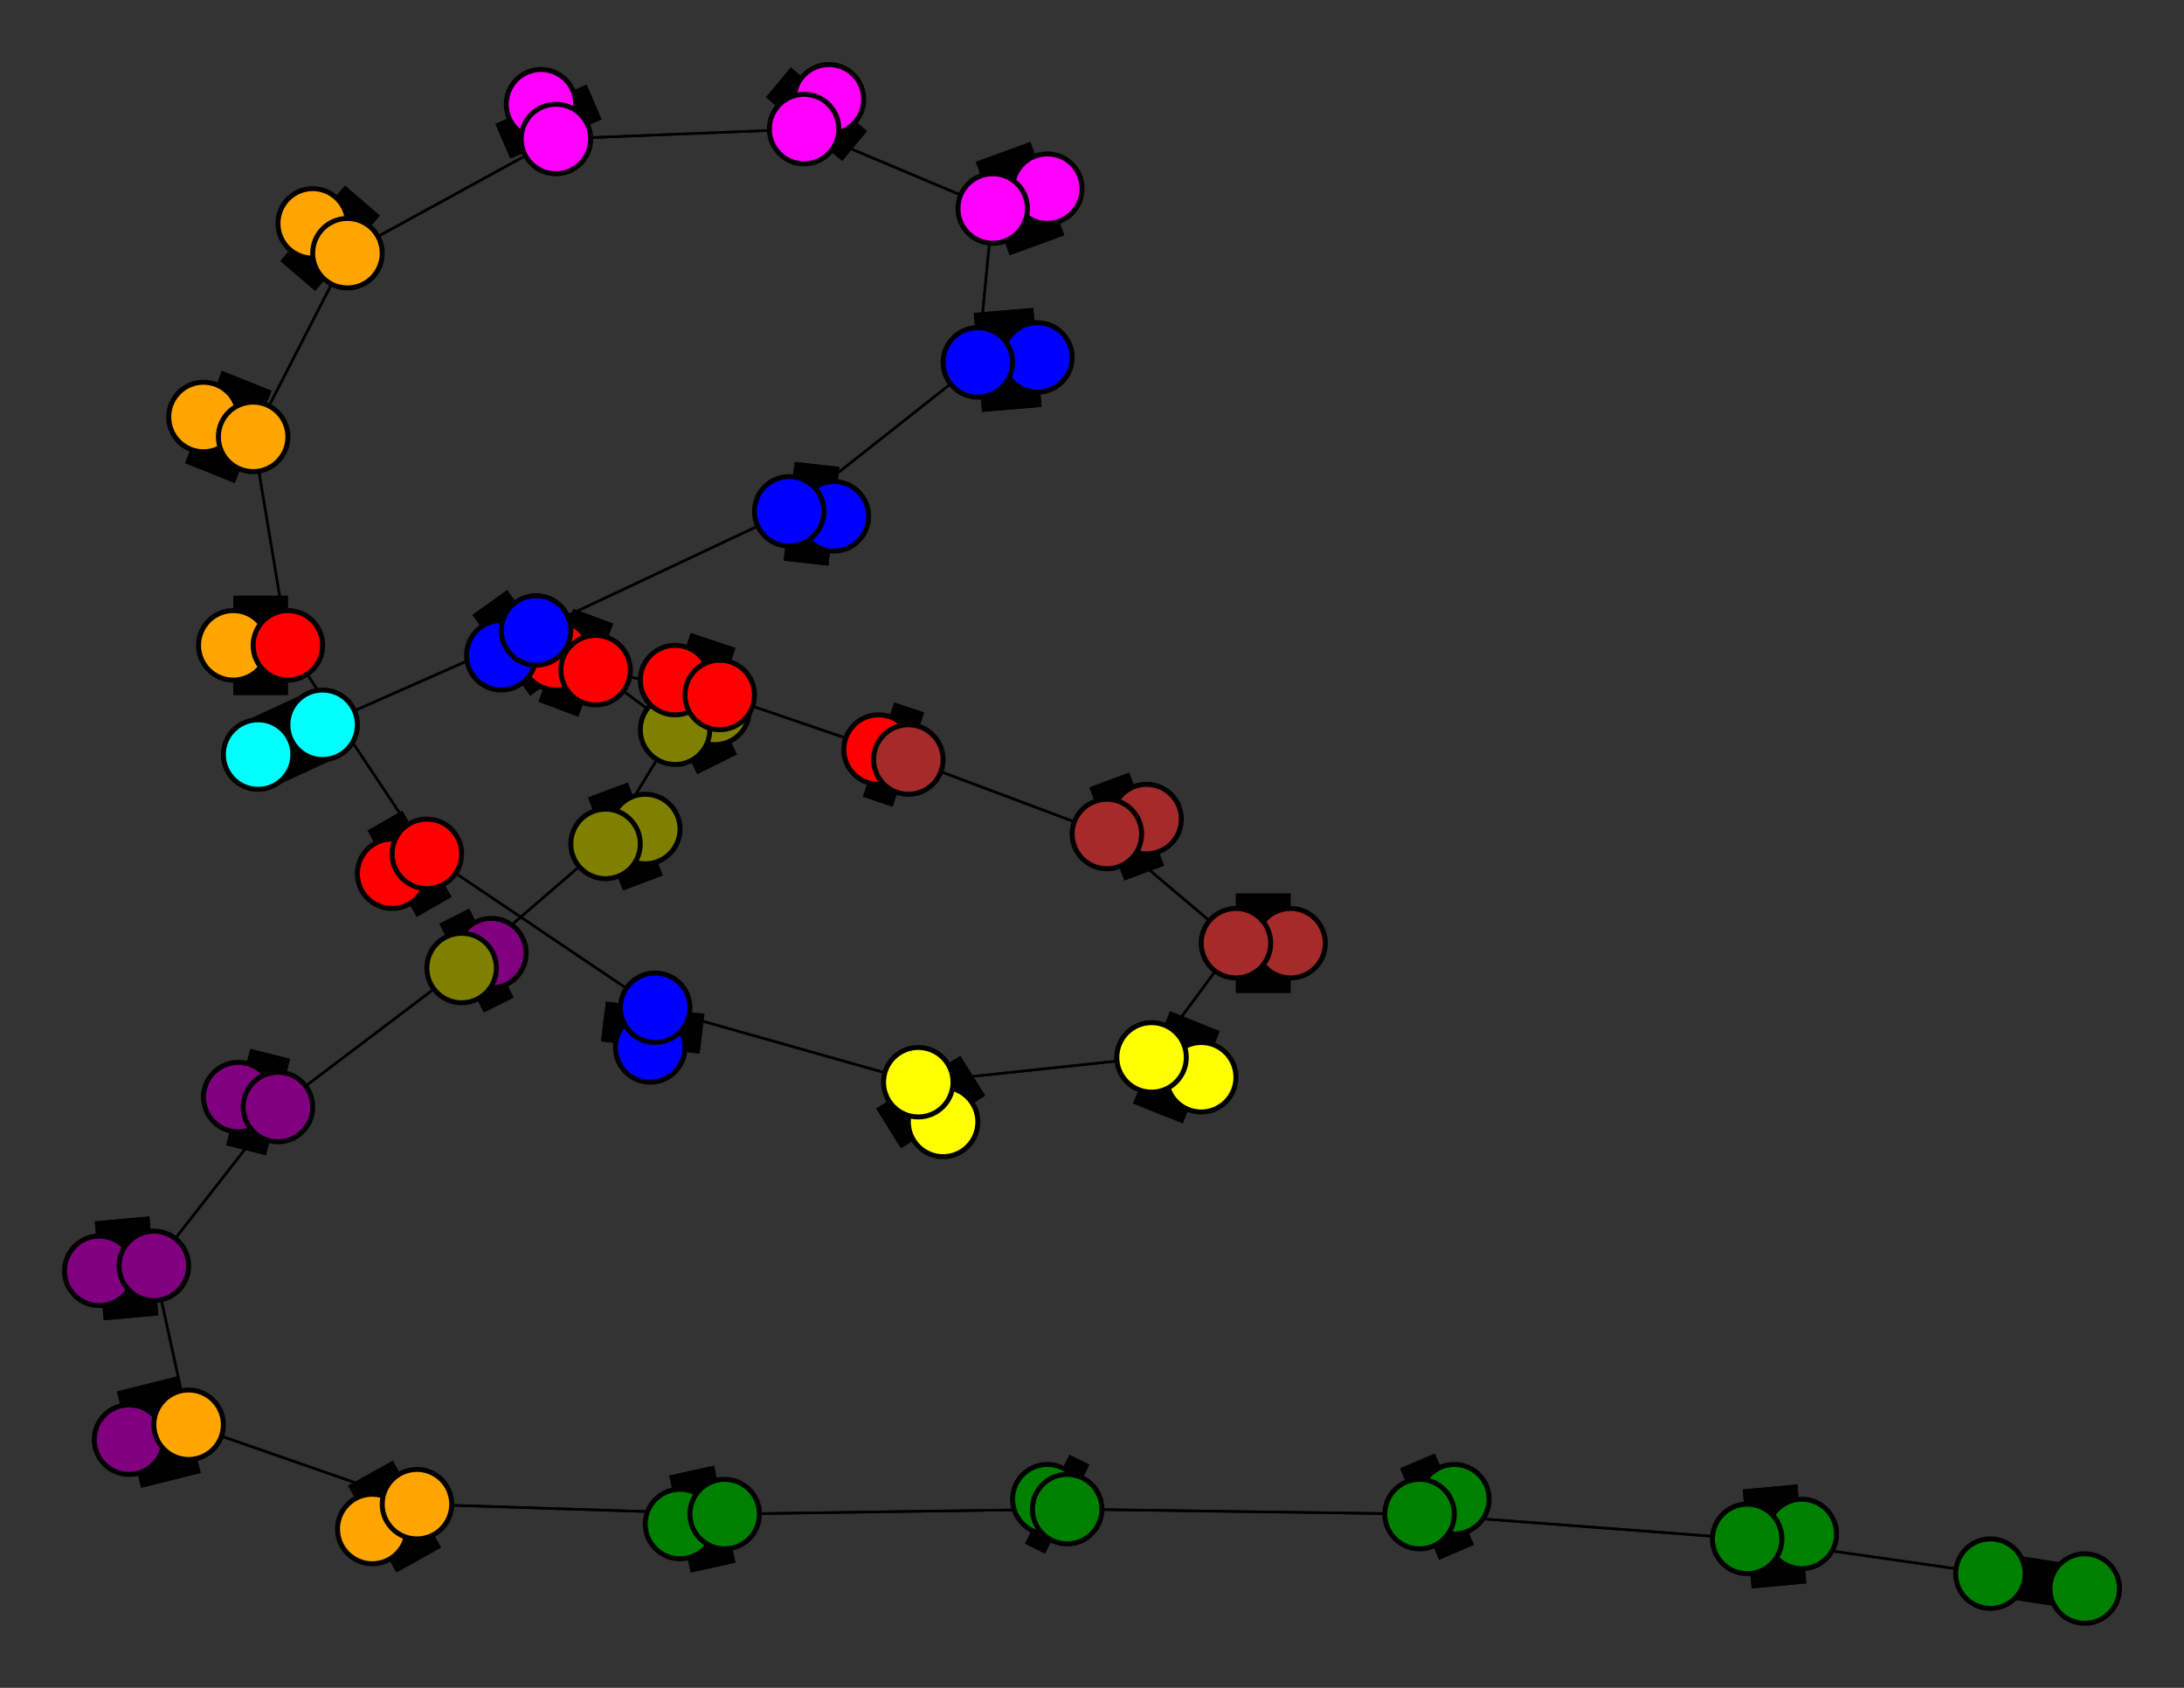 <svg width="440" height="340" xmlns="http://www.w3.org/2000/svg">
<rect width="100%" height="100%" fill="#333333" stroke="none"/>
<path stroke-width="8.857" stroke="black" d="M 420 320 401 317"/>
<path stroke-width="0.5" stroke="black" d="M 51 88 58 130"/>
<path stroke-width="20.0" stroke="black" d="M 41 84 51 88"/>
<path stroke-width="0.5" stroke="black" d="M 58 130 51 88"/>
<path stroke-width="20.0" stroke="black" d="M 58 130 47 130"/>
<path stroke-width="0.5" stroke="black" d="M 58 130 86 172"/>
<path stroke-width="20.0" stroke="black" d="M 47 130 58 130"/>
<path stroke-width="0.5" stroke="black" d="M 86 172 58 130"/>
<path stroke-width="20.0" stroke="black" d="M 86 172 79 176"/>
<path stroke-width="0.5" stroke="black" d="M 86 172 132 203"/>
<path stroke-width="20.0" stroke="black" d="M 79 176 86 172"/>
<path stroke-width="0.5" stroke="black" d="M 132 203 86 172"/>
<path stroke-width="20.0" stroke="black" d="M 132 203 131 211"/>
<path stroke-width="20.0" stroke="black" d="M 51 88 41 84"/>
<path stroke-width="0.5" stroke="black" d="M 132 203 185 218"/>
<path stroke-width="0.5" stroke="black" d="M 185 218 132 203"/>
<path stroke-width="20.0" stroke="black" d="M 185 218 190 226"/>
<path stroke-width="0.5" stroke="black" d="M 185 218 232 213"/>
<path stroke-width="20.0" stroke="black" d="M 190 226 185 218"/>
<path stroke-width="0.5" stroke="black" d="M 232 213 185 218"/>
<path stroke-width="20.0" stroke="black" d="M 232 213 242 217"/>
<path stroke-width="0.5" stroke="black" d="M 232 213 249 190"/>
<path stroke-width="20.0" stroke="black" d="M 242 217 232 213"/>
<path stroke-width="0.5" stroke="black" d="M 249 190 232 213"/>
<path stroke-width="20.0" stroke="black" d="M 249 190 260 190"/>
<path stroke-width="0.5" stroke="black" d="M 249 190 223 168"/>
<path stroke-width="20.0" stroke="black" d="M 260 190 249 190"/>
<path stroke-width="20.0" stroke="black" d="M 131 211 132 203"/>
<path stroke-width="0.5" stroke="black" d="M 51 88 70 51"/>
<path stroke-width="20.0" stroke="black" d="M 63 45 70 51"/>
<path stroke-width="0.5" stroke="black" d="M 70 51 51 88"/>
<path stroke-width="14.429" stroke="black" d="M 52 152 65 146"/>
<path stroke-width="0.5" stroke="black" d="M 108 127 65 146"/>
<path stroke-width="20.0" stroke="black" d="M 108 127 101 132"/>
<path stroke-width="0.5" stroke="black" d="M 108 127 159 103"/>
<path stroke-width="20.0" stroke="black" d="M 101 132 108 127"/>
<path stroke-width="0.5" stroke="black" d="M 159 103 108 127"/>
<path stroke-width="20.0" stroke="black" d="M 159 103 168 104"/>
<path stroke-width="0.5" stroke="black" d="M 159 103 197 73"/>
<path stroke-width="20.0" stroke="black" d="M 168 104 159 103"/>
<path stroke-width="0.5" stroke="black" d="M 197 73 159 103"/>
<path stroke-width="20.0" stroke="black" d="M 197 73 209 72"/>
<path stroke-width="0.5" stroke="black" d="M 197 73 200 42"/>
<path stroke-width="20.0" stroke="black" d="M 209 72 197 73"/>
<path stroke-width="0.5" stroke="black" d="M 200 42 197 73"/>
<path stroke-width="20.0" stroke="black" d="M 200 42 211 38"/>
<path stroke-width="0.5" stroke="black" d="M 200 42 162 26"/>
<path stroke-width="20.0" stroke="black" d="M 211 38 200 42"/>
<path stroke-width="0.5" stroke="black" d="M 162 26 200 42"/>
<path stroke-width="20.0" stroke="black" d="M 162 26 167 20"/>
<path stroke-width="0.5" stroke="black" d="M 162 26 112 28"/>
<path stroke-width="20.0" stroke="black" d="M 167 20 162 26"/>
<path stroke-width="0.5" stroke="black" d="M 112 28 162 26"/>
<path stroke-width="20.0" stroke="black" d="M 112 28 109 21"/>
<path stroke-width="0.5" stroke="black" d="M 112 28 70 51"/>
<path stroke-width="20.0" stroke="black" d="M 109 21 112 28"/>
<path stroke-width="0.5" stroke="black" d="M 70 51 112 28"/>
<path stroke-width="20.0" stroke="black" d="M 70 51 63 45"/>
<path stroke-width="0.5" stroke="black" d="M 223 168 249 190"/>
<path stroke-width="20.0" stroke="black" d="M 223 168 231 165"/>
<path stroke-width="0.5" stroke="black" d="M 223 168 183 153"/>
<path stroke-width="20.0" stroke="black" d="M 231 165 223 168"/>
<path stroke-width="20.0" stroke="black" d="M 20 256 31 255"/>
<path stroke-width="0.5" stroke="black" d="M 38 287 31 255"/>
<path stroke-width="20.0" stroke="black" d="M 38 287 26 290"/>
<path stroke-width="0.5" stroke="black" d="M 38 287 84 303"/>
<path stroke-width="20.0" stroke="black" d="M 26 290 38 287"/>
<path stroke-width="0.5" stroke="black" d="M 84 303 38 287"/>
<path stroke-width="20.0" stroke="black" d="M 84 303 75 308"/>
<path stroke-width="0.5" stroke="black" d="M 84 303 146 305"/>
<path stroke-width="20.0" stroke="black" d="M 75 308 84 303"/>
<path stroke-width="0.5" stroke="black" d="M 146 305 84 303"/>
<path stroke-width="20.0" stroke="black" d="M 146 305 137 307"/>
<path stroke-width="0.5" stroke="black" d="M 146 305 215 304"/>
<path stroke-width="20.0" stroke="black" d="M 137 307 146 305"/>
<path stroke-width="0.5" stroke="black" d="M 215 304 146 305"/>
<path stroke-width="20.0" stroke="black" d="M 215 304 211 302"/>
<path stroke-width="0.5" stroke="black" d="M 215 304 286 305"/>
<path stroke-width="20.0" stroke="black" d="M 211 302 215 304"/>
<path stroke-width="0.5" stroke="black" d="M 286 305 215 304"/>
<path stroke-width="20.0" stroke="black" d="M 286 305 293 302"/>
<path stroke-width="0.5" stroke="black" d="M 286 305 352 310"/>
<path stroke-width="20.0" stroke="black" d="M 293 302 286 305"/>
<path stroke-width="0.5" stroke="black" d="M 352 310 286 305"/>
<path stroke-width="20.0" stroke="black" d="M 352 310 363 309"/>
<path stroke-width="0.5" stroke="black" d="M 352 310 401 317"/>
<path stroke-width="20.0" stroke="black" d="M 363 309 352 310"/>
<path stroke-width="0.5" stroke="black" d="M 401 317 352 310"/>
<path stroke-width="8.857" stroke="black" d="M 401 317 420 320"/>
<path stroke-width="0.5" stroke="black" d="M 31 255 38 287"/>
<path stroke-width="0.5" stroke="black" d="M 65 146 108 127"/>
<path stroke-width="20.0" stroke="black" d="M 31 255 20 256"/>
<path stroke-width="20.0" stroke="black" d="M 48 221 56 223"/>
<path stroke-width="0.5" stroke="black" d="M 183 153 223 168"/>
<path stroke-width="20.0" stroke="black" d="M 183 153 177 151"/>
<path stroke-width="0.5" stroke="black" d="M 183 153 145 140"/>
<path stroke-width="20.0" stroke="black" d="M 177 151 183 153"/>
<path stroke-width="0.5" stroke="black" d="M 145 140 183 153"/>
<path stroke-width="20.0" stroke="black" d="M 145 140 136 137"/>
<path stroke-width="0.5" stroke="black" d="M 145 140 120 135"/>
<path stroke-width="20.0" stroke="black" d="M 136 137 145 140"/>
<path stroke-width="0.5" stroke="black" d="M 120 135 145 140"/>
<path stroke-width="20.0" stroke="black" d="M 120 135 112 132"/>
<path stroke-width="0.5" stroke="black" d="M 120 135 136 147"/>
<path stroke-width="20.0" stroke="black" d="M 112 132 120 135"/>
<path stroke-width="0.5" stroke="black" d="M 136 147 120 135"/>
<path stroke-width="20.0" stroke="black" d="M 136 147 144 143"/>
<path stroke-width="0.5" stroke="black" d="M 136 147 122 170"/>
<path stroke-width="20.0" stroke="black" d="M 144 143 136 147"/>
<path stroke-width="0.5" stroke="black" d="M 122 170 136 147"/>
<path stroke-width="20.0" stroke="black" d="M 122 170 130 167"/>
<path stroke-width="0.5" stroke="black" d="M 122 170 93 195"/>
<path stroke-width="20.0" stroke="black" d="M 130 167 122 170"/>
<path stroke-width="0.5" stroke="black" d="M 93 195 122 170"/>
<path stroke-width="20.0" stroke="black" d="M 93 195 99 192"/>
<path stroke-width="0.5" stroke="black" d="M 93 195 56 223"/>
<path stroke-width="20.0" stroke="black" d="M 99 192 93 195"/>
<path stroke-width="0.5" stroke="black" d="M 56 223 93 195"/>
<path stroke-width="20.0" stroke="black" d="M 56 223 48 221"/>
<path stroke-width="0.5" stroke="black" d="M 56 223 31 255"/>
<path stroke-width="0.5" stroke="black" d="M 31 255 56 223"/>
<path stroke-width="14.429" stroke="black" d="M 65 146 52 152"/>
<circle cx="420" cy="320" r="7.0" style="fill:green;stroke:black;stroke-width:1.0"/>
<circle cx="401" cy="317" r="7.0" style="fill:green;stroke:black;stroke-width:1.0"/>
<circle cx="363" cy="309" r="7.0" style="fill:green;stroke:black;stroke-width:1.0"/>
<circle cx="352" cy="310" r="7.0" style="fill:green;stroke:black;stroke-width:1.0"/>
<circle cx="293" cy="302" r="7.0" style="fill:green;stroke:black;stroke-width:1.0"/>
<circle cx="286" cy="305" r="7.0" style="fill:green;stroke:black;stroke-width:1.0"/>
<circle cx="211" cy="302" r="7.0" style="fill:green;stroke:black;stroke-width:1.0"/>
<circle cx="215" cy="304" r="7.0" style="fill:green;stroke:black;stroke-width:1.0"/>
<circle cx="137" cy="307" r="7.0" style="fill:green;stroke:black;stroke-width:1.0"/>
<circle cx="146" cy="305" r="7.0" style="fill:green;stroke:black;stroke-width:1.0"/>
<circle cx="75" cy="308" r="7.0" style="fill:orange;stroke:black;stroke-width:1.0"/>
<circle cx="84" cy="303" r="7.0" style="fill:orange;stroke:black;stroke-width:1.0"/>
<circle cx="26" cy="290" r="7.0" style="fill:purple;stroke:black;stroke-width:1.0"/>
<circle cx="38" cy="287" r="7.0" style="fill:orange;stroke:black;stroke-width:1.0"/>
<circle cx="20" cy="256" r="7.0" style="fill:purple;stroke:black;stroke-width:1.0"/>
<circle cx="31" cy="255" r="7.0" style="fill:purple;stroke:black;stroke-width:1.0"/>
<circle cx="48" cy="221" r="7.0" style="fill:purple;stroke:black;stroke-width:1.0"/>
<circle cx="56" cy="223" r="7.0" style="fill:purple;stroke:black;stroke-width:1.0"/>
<circle cx="99" cy="192" r="7.0" style="fill:purple;stroke:black;stroke-width:1.0"/>
<circle cx="93" cy="195" r="7.0" style="fill:olive;stroke:black;stroke-width:1.0"/>
<circle cx="130" cy="167" r="7.0" style="fill:olive;stroke:black;stroke-width:1.0"/>
<circle cx="122" cy="170" r="7.0" style="fill:olive;stroke:black;stroke-width:1.0"/>
<circle cx="144" cy="143" r="7.0" style="fill:olive;stroke:black;stroke-width:1.0"/>
<circle cx="136" cy="147" r="7.0" style="fill:olive;stroke:black;stroke-width:1.0"/>
<circle cx="112" cy="132" r="7.0" style="fill:red;stroke:black;stroke-width:1.0"/>
<circle cx="120" cy="135" r="7.0" style="fill:red;stroke:black;stroke-width:1.0"/>
<circle cx="136" cy="137" r="7.0" style="fill:red;stroke:black;stroke-width:1.0"/>
<circle cx="145" cy="140" r="7.0" style="fill:red;stroke:black;stroke-width:1.0"/>
<circle cx="177" cy="151" r="7.0" style="fill:red;stroke:black;stroke-width:1.0"/>
<circle cx="183" cy="153" r="7.0" style="fill:brown;stroke:black;stroke-width:1.0"/>
<circle cx="231" cy="165" r="7.0" style="fill:brown;stroke:black;stroke-width:1.0"/>
<circle cx="223" cy="168" r="7.0" style="fill:brown;stroke:black;stroke-width:1.0"/>
<circle cx="260" cy="190" r="7.0" style="fill:brown;stroke:black;stroke-width:1.0"/>
<circle cx="249" cy="190" r="7.0" style="fill:brown;stroke:black;stroke-width:1.0"/>
<circle cx="242" cy="217" r="7.0" style="fill:yellow;stroke:black;stroke-width:1.0"/>
<circle cx="232" cy="213" r="7.0" style="fill:yellow;stroke:black;stroke-width:1.0"/>
<circle cx="190" cy="226" r="7.0" style="fill:yellow;stroke:black;stroke-width:1.0"/>
<circle cx="185" cy="218" r="7.0" style="fill:yellow;stroke:black;stroke-width:1.0"/>
<circle cx="131" cy="211" r="7.0" style="fill:blue;stroke:black;stroke-width:1.0"/>
<circle cx="132" cy="203" r="7.0" style="fill:blue;stroke:black;stroke-width:1.0"/>
<circle cx="79" cy="176" r="7.0" style="fill:red;stroke:black;stroke-width:1.0"/>
<circle cx="86" cy="172" r="7.0" style="fill:red;stroke:black;stroke-width:1.0"/>
<circle cx="47" cy="130" r="7.0" style="fill:orange;stroke:black;stroke-width:1.0"/>
<circle cx="58" cy="130" r="7.0" style="fill:red;stroke:black;stroke-width:1.0"/>
<circle cx="41" cy="84" r="7.0" style="fill:orange;stroke:black;stroke-width:1.0"/>
<circle cx="51" cy="88" r="7.0" style="fill:orange;stroke:black;stroke-width:1.0"/>
<circle cx="63" cy="45" r="7.0" style="fill:orange;stroke:black;stroke-width:1.0"/>
<circle cx="70" cy="51" r="7.0" style="fill:orange;stroke:black;stroke-width:1.0"/>
<circle cx="109" cy="21" r="7.0" style="fill:fuchsia;stroke:black;stroke-width:1.0"/>
<circle cx="112" cy="28" r="7.0" style="fill:fuchsia;stroke:black;stroke-width:1.0"/>
<circle cx="167" cy="20" r="7.0" style="fill:fuchsia;stroke:black;stroke-width:1.0"/>
<circle cx="162" cy="26" r="7.0" style="fill:fuchsia;stroke:black;stroke-width:1.0"/>
<circle cx="211" cy="38" r="7.0" style="fill:fuchsia;stroke:black;stroke-width:1.0"/>
<circle cx="200" cy="42" r="7.0" style="fill:fuchsia;stroke:black;stroke-width:1.0"/>
<circle cx="209" cy="72" r="7.0" style="fill:blue;stroke:black;stroke-width:1.0"/>
<circle cx="197" cy="73" r="7.0" style="fill:blue;stroke:black;stroke-width:1.0"/>
<circle cx="168" cy="104" r="7.0" style="fill:blue;stroke:black;stroke-width:1.0"/>
<circle cx="159" cy="103" r="7.0" style="fill:blue;stroke:black;stroke-width:1.0"/>
<circle cx="101" cy="132" r="7.0" style="fill:blue;stroke:black;stroke-width:1.0"/>
<circle cx="108" cy="127" r="7.0" style="fill:blue;stroke:black;stroke-width:1.0"/>
<circle cx="52" cy="152" r="7.0" style="fill:aqua;stroke:black;stroke-width:1.0"/>
<circle cx="65" cy="146" r="7.0" style="fill:aqua;stroke:black;stroke-width:1.0"/>
</svg>
